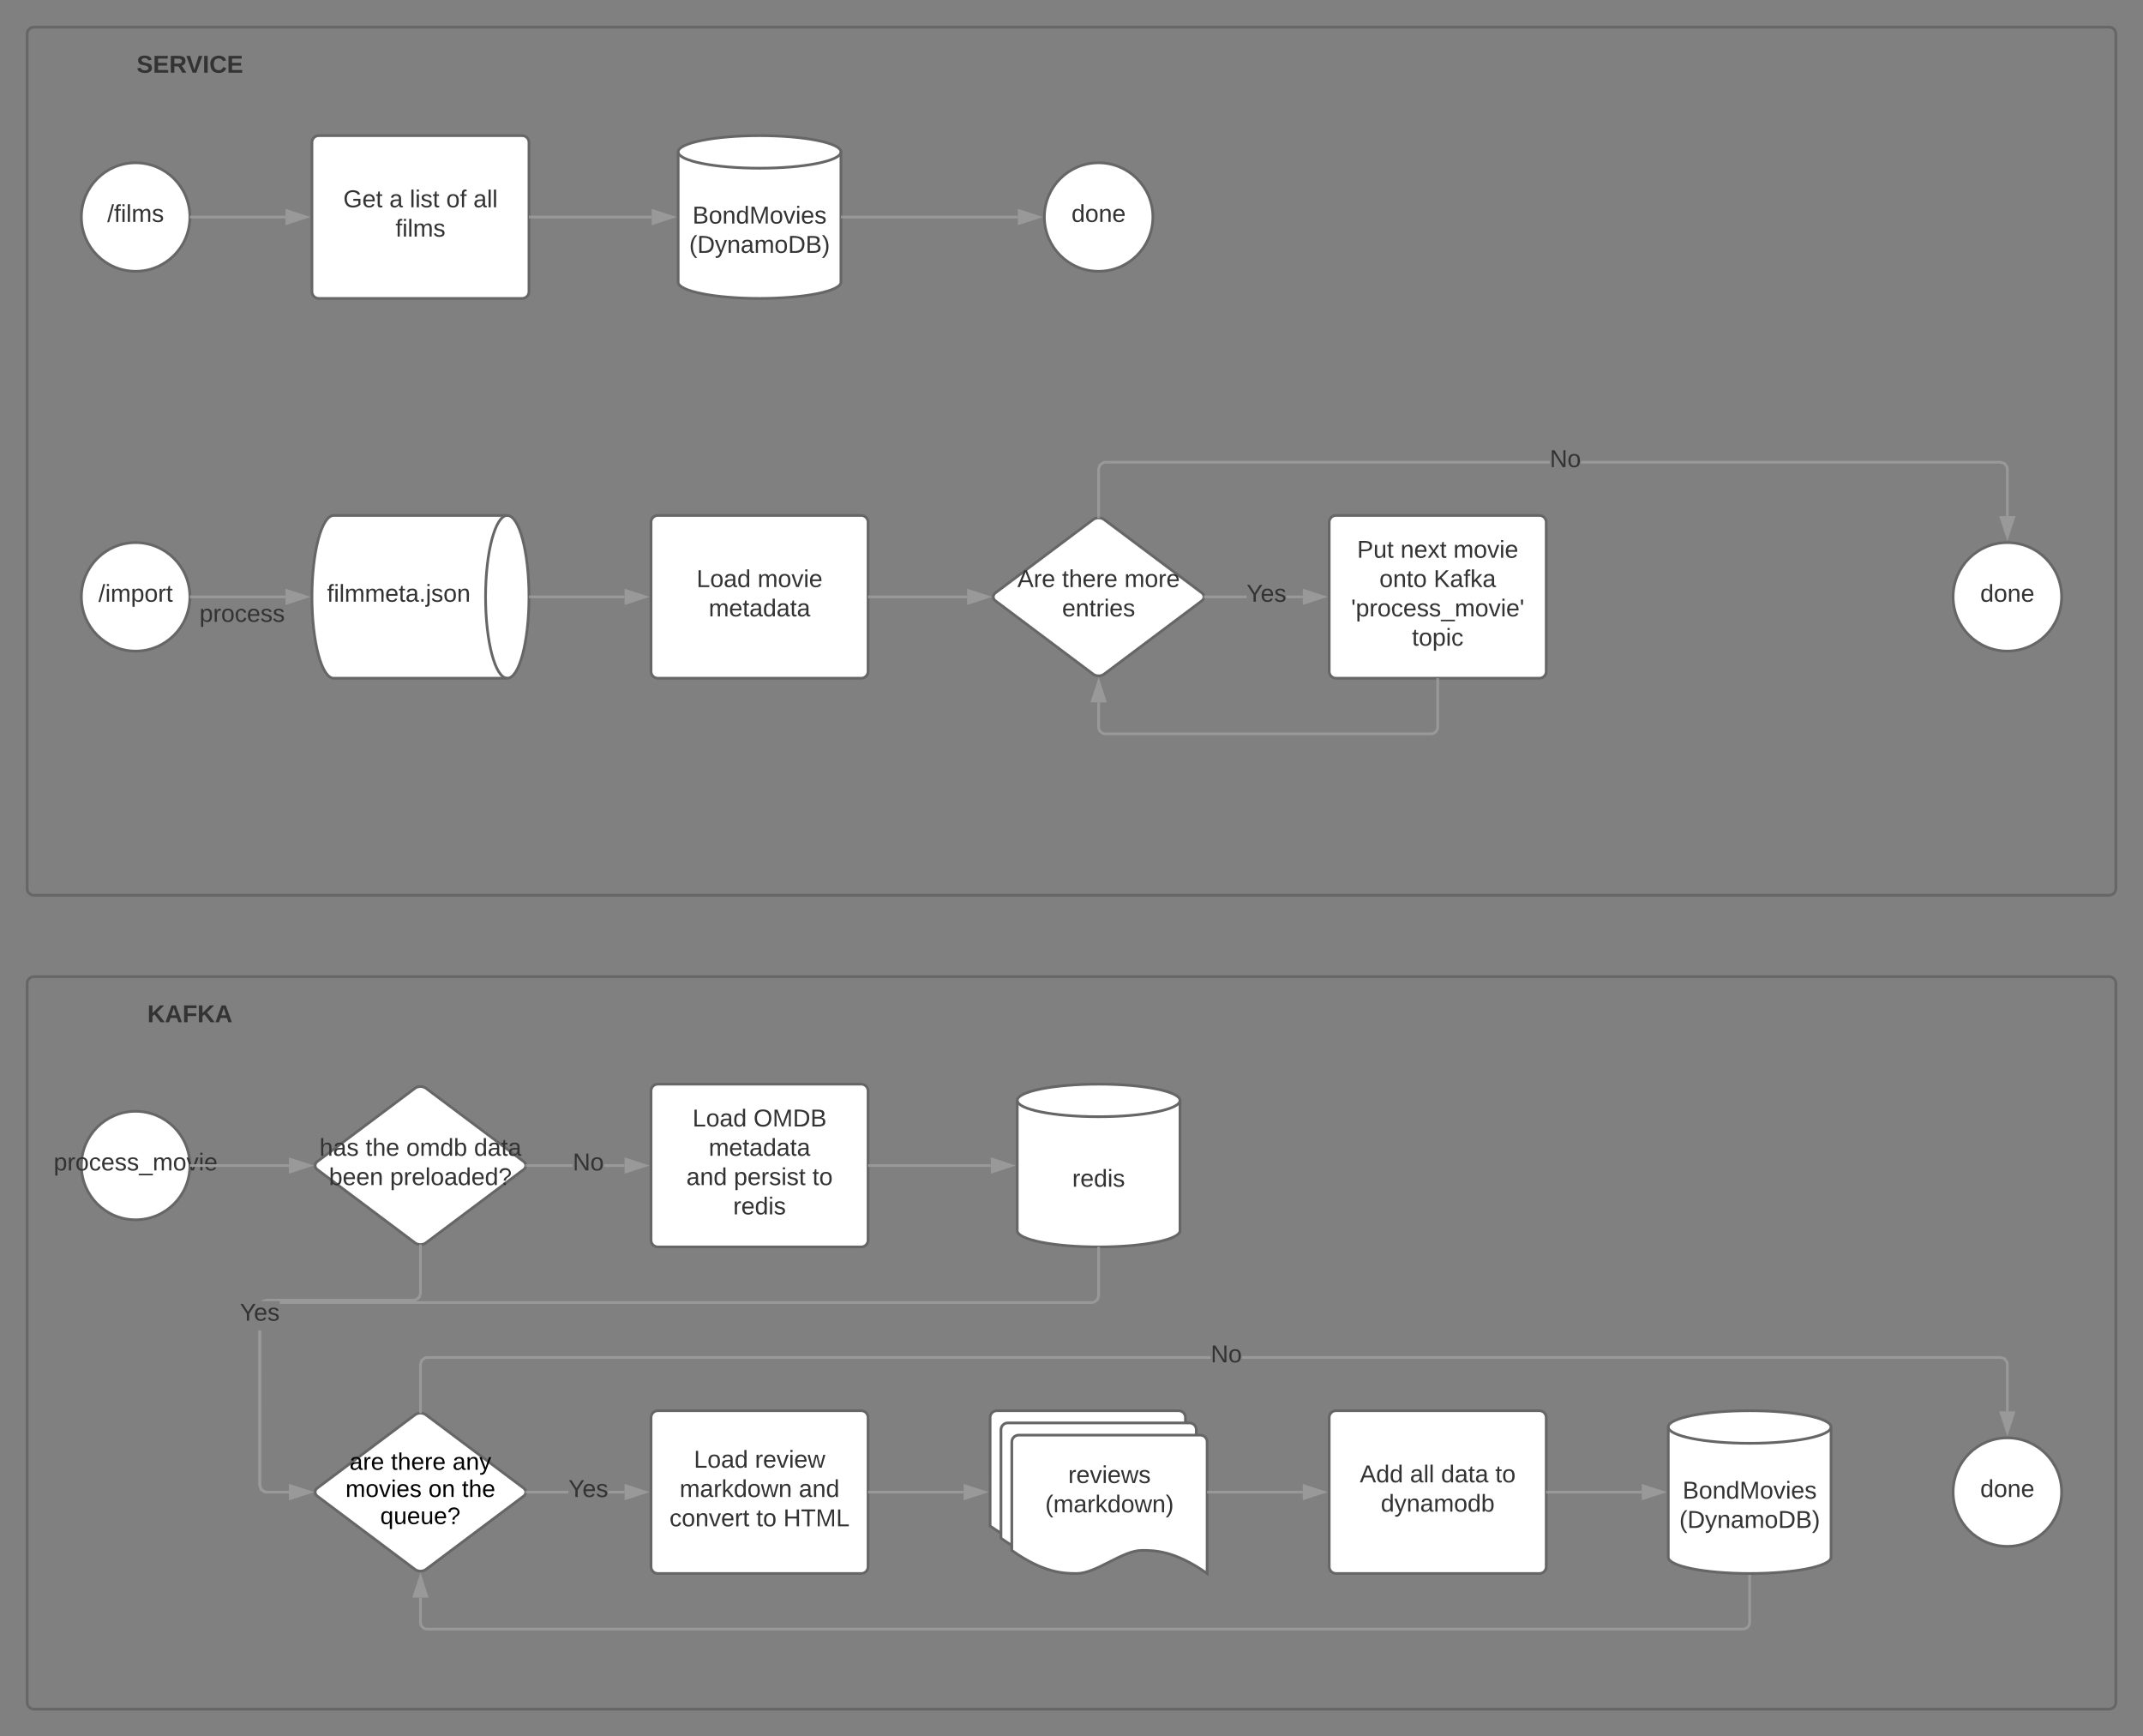 <svg xmlns="http://www.w3.org/2000/svg" xmlns:xlink="http://www.w3.org/1999/xlink" xmlns:lucid="lucid" width="1580" height="1280"><rect width="100%" height="100%" fill="#808080" stroke="none"/><g transform="translate(-40 -80)" lucid:page-tab-id="fFv0-g8SvVyu"><path d="M180 520c0 22.1-17.9 40-40 40s-40-17.9-40-40 17.9-40 40-40 40 17.9 40 40z" stroke="#666" stroke-width="2" fill="#fff"/><use xlink:href="#a" transform="matrix(1,0,0,1,105,485) translate(7.575 38.6)"/><path d="M414 460c8.84 0 16 26.86 16 60s-7.16 60-16 60H286c-8.84 0-16-26.86-16-60s7.16-60 16-60z" stroke="#666" stroke-width="2" fill="#fff"/><path d="M414 580c-8.84 0-16-26.86-16-60s7.16-60 16-60" stroke="#666" stroke-width="2" fill="none"/><use xlink:href="#b" transform="matrix(1,0,0,1,275,465) translate(6.125 58.6)"/><path d="M181 520h69.5" stroke="#999" stroke-width="2" fill="none"/><path d="M181 521h-1.06l.06-1-.04-1H181z" fill="#999"/><path d="M265.76 520l-14.26 4.64v-9.28z" stroke="#999" stroke-width="2" fill="#999"/><use xlink:href="#c" transform="matrix(1,0,0,1,187.062,524) translate(0.005 14.4)"/><path d="M846 463c2.2-1.66 5.8-1.66 8 0l72 54c2.2 1.66 2.2 4.34 0 6l-72 54c-2.2 1.66-5.8 1.66-8 0l-72-54c-2.2-1.66-2.2-4.34 0-6z" stroke="#666" stroke-width="2" fill="#fff"/><use xlink:href="#d" transform="matrix(1,0,0,1,775,465) translate(15.1 47.8)"/><use xlink:href="#e" transform="matrix(1,0,0,1,775,465) translate(48.05 47.8)"/><use xlink:href="#f" transform="matrix(1,0,0,1,775,465) translate(94 47.8)"/><use xlink:href="#g" transform="matrix(1,0,0,1,775,465) translate(48.05 69.4)"/><path d="M1020 465c0-2.76 2.24-5 5-5h150c2.76 0 5 2.24 5 5v110c0 2.76-2.24 5-5 5h-150c-2.76 0-5-2.24-5-5z" stroke="#666" stroke-width="2" fill="#fff"/><use xlink:href="#h" transform="matrix(1,0,0,1,1025,465) translate(15.55 26.2)"/><use xlink:href="#i" transform="matrix(1,0,0,1,1025,465) translate(47.55 26.2)"/><use xlink:href="#j" transform="matrix(1,0,0,1,1025,465) translate(86.55 26.2)"/><use xlink:href="#k" transform="matrix(1,0,0,1,1025,465) translate(32 47.8)"/><use xlink:href="#l" transform="matrix(1,0,0,1,1025,465) translate(72 47.8)"/><use xlink:href="#m" transform="matrix(1,0,0,1,1025,465) translate(11.175 69.4)"/><use xlink:href="#n" transform="matrix(1,0,0,1,1025,465) translate(56.025 91)"/><path d="M959.06 521h-30.6v-2h30.6zm41.44 0h-12.1v-2h12.1z" fill="#999"/><path d="M928.47 521h-1v-2h1zM1015.76 520l-14.26 4.64v-9.28z" fill="#999"/><path d="M1019 520l-18.5 6v-12zm-16.5 3.26l10.03-3.26-10.03-3.26z" fill="#999"/><use xlink:href="#o" transform="matrix(1,0,0,1,959.061,509.2) translate(0.005 14.4)"/><path d="M520 465c0-2.76 2.24-5 5-5h150c2.76 0 5 2.24 5 5v110c0 2.76-2.24 5-5 5H525c-2.76 0-5-2.24-5-5z" stroke="#666" stroke-width="2" fill="#fff"/><use xlink:href="#p" transform="matrix(1,0,0,1,525,465) translate(28.55 47.8)"/><use xlink:href="#j" transform="matrix(1,0,0,1,525,465) translate(73.55 47.8)"/><use xlink:href="#q" transform="matrix(1,0,0,1,525,465) translate(37.525 69.4)"/><path d="M431 520h69.5" stroke="#999" stroke-width="2" fill="none"/><path d="M431 521h-1.04l.04-1-.03-1H431z" fill="#999"/><path d="M515.76 520l-14.26 4.64v-9.28z" stroke="#999" stroke-width="2" fill="#999"/><path d="M180 939.25c0 22.1-17.9 40-40 40s-40-17.9-40-40 17.9-40 40-40 40 17.9 40 40z" stroke="#666" stroke-width="2" fill="#fff"/><use xlink:href="#r" transform="matrix(1,0,0,1,105,904.253) translate(-25.425 38.6)"/><path d="M346 1123c2.2-1.66 5.8-1.66 8 0l72 54c2.2 1.66 2.2 4.34 0 6l-72 54c-2.2 1.66-5.8 1.66-8 0l-72-54c-2.2-1.66-2.2-4.34 0-6z" stroke="#666" stroke-width="2" fill="#fff"/><use xlink:href="#s" transform="matrix(1,0,0,1,275,1125) translate(22.704 38.556)"/><use xlink:href="#t" transform="matrix(1,0,0,1,275,1125) translate(53.272 38.556)"/><use xlink:href="#u" transform="matrix(1,0,0,1,275,1125) translate(98.654 38.556)"/><use xlink:href="#v" transform="matrix(1,0,0,1,275,1125) translate(19.741 58.556)"/><use xlink:href="#w" transform="matrix(1,0,0,1,275,1125) translate(80.877 58.556)"/><use xlink:href="#x" transform="matrix(1,0,0,1,275,1125) translate(105.568 58.556)"/><use xlink:href="#y" transform="matrix(1,0,0,1,275,1125) translate(45.37 78.556)"/><path d="M520 1125c0-2.76 2.24-5 5-5h150c2.76 0 5 2.24 5 5v110c0 2.76-2.24 5-5 5H525c-2.76 0-5-2.24-5-5z" stroke="#666" stroke-width="2" fill="#fff"/><use xlink:href="#p" transform="matrix(1,0,0,1,525,1125) translate(26.575 37)"/><use xlink:href="#z" transform="matrix(1,0,0,1,525,1125) translate(71.575 37)"/><use xlink:href="#A" transform="matrix(1,0,0,1,525,1125) translate(16.075 58.6)"/><use xlink:href="#B" transform="matrix(1,0,0,1,525,1125) translate(103.925 58.6)"/><use xlink:href="#C" transform="matrix(1,0,0,1,525,1125) translate(8.6 80.2)"/><use xlink:href="#D" transform="matrix(1,0,0,1,525,1125) translate(72.55 80.2)"/><use xlink:href="#E" transform="matrix(1,0,0,1,525,1125) translate(92.55 80.2)"/><path d="M459.06 1181h-30.6v-2h30.6zm41.44 0h-12.1v-2h12.1z" fill="#999"/><path d="M428.47 1181h-1v-2h1zM515.76 1180l-14.26 4.64v-9.28z" fill="#999"/><path d="M519 1180l-18.5 6v-12zm-16.5 3.26l10.03-3.26-10.03-3.26z" fill="#999"/><use xlink:href="#o" transform="matrix(1,0,0,1,459.061,1169.2) translate(0.005 14.4)"/><path d="M1330 1241v35c0 2.76-2.24 5-5 5H355c-2.76 0-5-2.24-5-5v-18.24" stroke="#999" stroke-width="2" fill="none"/><path d="M1330 1240l1-.03v1.03h-2v-1.04z" fill="#999"/><path d="M350 1242.5l4.64 14.26h-9.28z" stroke="#999" stroke-width="2" fill="#999"/><path d="M1560 1180c0 22.1-17.9 40-40 40s-40-17.9-40-40 17.9-40 40-40 40 17.9 40 40z" stroke="#666" stroke-width="2" fill="#fff"/><use xlink:href="#F" transform="matrix(1,0,0,1,1485,1145) translate(15 38.6)"/><path d="M1100 581v35c0 2.76-2.24 5-5 5H855c-2.76 0-5-2.24-5-5v-18.24" stroke="#999" stroke-width="2" fill="none"/><path d="M1101 581h-2v-1h2z" fill="#999"/><path d="M850 582.5l4.64 14.26h-9.28z" stroke="#999" stroke-width="2" fill="#999"/><path d="M681 520h72.03" stroke="#999" stroke-width="2" fill="none"/><path d="M681 521h-1v-2h1z" fill="#999"/><path d="M768.3 520l-14.27 4.64v-9.28z" stroke="#999" stroke-width="2" fill="#999"/><path d="M1560 520c0 22.1-17.9 40-40 40s-40-17.9-40-40 17.9-40 40-40 40 17.9 40 40z" stroke="#666" stroke-width="2" fill="#fff"/><use xlink:href="#F" transform="matrix(1,0,0,1,1485,485) translate(15 38.6)"/><path d="M1182.65 421.75H855.08l-1.26.2-2 1.46-.82 2.5v34.85h-2V425.6l1.1-3.42 2.92-2.13 1.9-.3h327.73zm335.92-.9l2.12 2.92.3 1.9v34.83h-2v-34.67l-.2-1.27-1.46-2-2.5-.8H1205.6v-2h309.56z" fill="#999"/><path d="M851 461.9l-1-.14-1 .14v-1.15h2zM1520 475.76l-4.64-14.26h9.28z" fill="#999"/><path d="M1520 479l-6-18.5h12zm-3.26-16.5l3.26 10.03 3.26-10.03z" fill="#999"/><use xlink:href="#G" transform="matrix(1,0,0,1,1182.651,409.947) translate(0.005 14.4)"/><path d="M932.65 1081.75H355.08l-1.26.2-2 1.46-.82 2.5v34.85h-2v-35.16l1.1-3.42 2.92-2.13 1.9-.3h577.73zm585.92-.9l2.12 2.92.3 1.9v34.83h-2v-34.67l-.2-1.27-1.46-2-2.5-.8H955.6v-2h559.56z" fill="#999"/><path d="M351 1121.9l-1-.14-1 .14v-1.15h2zM1520 1135.76l-4.64-14.26h9.28z" fill="#999"/><path d="M1520 1139l-6-18.5h12zm-3.26-16.5l3.26 10.03 3.26-10.03z" fill="#999"/><use xlink:href="#G" transform="matrix(1,0,0,1,932.651,1069.947) translate(0.005 14.4)"/><path d="M1390 1228c0 6.63-26.86 12-60 12s-60-5.37-60-12v-96c0-6.63 26.86-12 60-12s60 5.37 60 12z" stroke="#666" stroke-width="2" fill="#fff"/><path d="M1390 1132c0 6.63-26.86 12-60 12s-60-5.37-60-12" stroke="#666" stroke-width="2" fill="none"/><use xlink:href="#H" transform="matrix(1,0,0,1,1275,1149) translate(5.55 35.8)"/><use xlink:href="#I" transform="matrix(1,0,0,1,1275,1149) translate(3.125 57.4)"/><path d="M770 1125c0-2.76 2.24-5 5-5h134c2.76 0 5 2.24 5 5v97c-24.05-17.03-39.02-17.03-48.1-17.03-14.4 0-33.55 17.03-47.95 17.03-8.93 0-24.05 0-47.95-17.03z" stroke="#666" stroke-width="2" fill="#fff"/><path d="M778 1134c0-2.76 2.24-5 5-5h134c2.76 0 5 2.24 5 5v97c-24.05-17.03-39.02-17.03-48.1-17.03-14.4 0-33.55 17.03-47.95 17.03-8.93 0-24.05 0-47.95-17.03z" stroke="#666" stroke-width="2" fill="#fff"/><path d="M786 1143c0-2.76 2.24-5 5-5h134c2.76 0 5 2.24 5 5v97c-24.05-17.03-39.02-17.03-48.1-17.03-14.4 0-33.55 17.03-47.95 17.03-8.93 0-24.05 0-47.95-17.03z" stroke="#666" stroke-width="2" fill="#fff"/><use xlink:href="#J" transform="matrix(1,0,0,1,791,1143) translate(36.575 30.3)"/><use xlink:href="#K" transform="matrix(1,0,0,1,791,1143) translate(19.625 51.9)"/><path d="M681 1180h69.5" stroke="#999" stroke-width="2" fill="none"/><path d="M681 1181h-1v-2h1z" fill="#999"/><path d="M765.76 1180l-14.26 4.64v-9.28z" stroke="#999" stroke-width="2" fill="#999"/><path d="M1020 1125c0-2.76 2.24-5 5-5h150c2.76 0 5 2.24 5 5v110c0 2.76-2.24 5-5 5h-150c-2.76 0-5-2.24-5-5z" stroke="#666" stroke-width="2" fill="#fff"/><use xlink:href="#L" transform="matrix(1,0,0,1,1025,1125) translate(17.55 47.8)"/><use xlink:href="#M" transform="matrix(1,0,0,1,1025,1125) translate(54.55 47.8)"/><use xlink:href="#N" transform="matrix(1,0,0,1,1025,1125) translate(77.45 47.8)"/><use xlink:href="#O" transform="matrix(1,0,0,1,1025,1125) translate(117.45 47.8)"/><use xlink:href="#P" transform="matrix(1,0,0,1,1025,1125) translate(33.025 69.4)"/><path d="M931 1180h69.5" stroke="#999" stroke-width="2" fill="none"/><path d="M931 1181h-1v-2h1z" fill="#999"/><path d="M1015.76 1180l-14.26 4.64v-9.28z" stroke="#999" stroke-width="2" fill="#999"/><path d="M1181 1180h69.5" stroke="#999" stroke-width="2" fill="none"/><path d="M1181 1181h-1v-2h1z" fill="#999"/><path d="M1265.76 1180l-14.26 4.64v-9.28z" stroke="#999" stroke-width="2" fill="#999"/><path d="M180 240c0 22.1-17.9 40-40 40s-40-17.9-40-40 17.9-40 40-40 40 17.9 40 40z" stroke="#666" stroke-width="2" fill="#fff"/><use xlink:href="#Q" transform="matrix(1,0,0,1,105,205) translate(14.075 38.6)"/><path d="M660 288c0 6.63-26.86 12-60 12s-60-5.37-60-12v-96c0-6.63 26.86-12 60-12s60 5.37 60 12z" stroke="#666" stroke-width="2" fill="#fff"/><path d="M660 192c0 6.63-26.86 12-60 12s-60-5.37-60-12" stroke="#666" stroke-width="2" fill="none"/><use xlink:href="#H" transform="matrix(1,0,0,1,545,209) translate(5.55 35.8)"/><use xlink:href="#I" transform="matrix(1,0,0,1,545,209) translate(3.125 57.4)"/><path d="M270 185c0-2.76 2.24-5 5-5h150c2.76 0 5 2.24 5 5v110c0 2.76-2.24 5-5 5H275c-2.76 0-5-2.24-5-5z" stroke="#666" stroke-width="2" fill="#fff"/><use xlink:href="#R" transform="matrix(1,0,0,1,275,185) translate(18.1 47.8)"/><use xlink:href="#S" transform="matrix(1,0,0,1,275,185) translate(52.1 47.8)"/><use xlink:href="#T" transform="matrix(1,0,0,1,275,185) translate(67.1 47.8)"/><use xlink:href="#U" transform="matrix(1,0,0,1,275,185) translate(94 47.8)"/><use xlink:href="#V" transform="matrix(1,0,0,1,275,185) translate(114 47.8)"/><use xlink:href="#W" transform="matrix(1,0,0,1,275,185) translate(56.575 69.4)"/><path d="M181 240h69.5" stroke="#999" stroke-width="2" fill="none"/><path d="M181 241h-1.06l.06-1-.04-1H181z" fill="#999"/><path d="M265.76 240l-14.26 4.64v-9.28z" stroke="#999" stroke-width="2" fill="#999"/><path d="M431 240h89.5" stroke="#999" stroke-width="2" fill="none"/><path d="M431 241h-1v-2h1z" fill="#999"/><path d="M535.76 240l-14.26 4.64v-9.28z" stroke="#999" stroke-width="2" fill="#999"/><path d="M890 240c0 22.1-17.9 40-40 40s-40-17.9-40-40 17.9-40 40-40 40 17.9 40 40z" stroke="#666" stroke-width="2" fill="#fff"/><use xlink:href="#F" transform="matrix(1,0,0,1,815,205) translate(15 38.6)"/><path d="M661 240h129.5" stroke="#999" stroke-width="2" fill="none"/><path d="M661 241h-1v-2h1z" fill="#999"/><path d="M805.76 240l-14.26 4.64v-9.28z" stroke="#999" stroke-width="2" fill="#999"/><path d="M60 805c0-2.76 2.24-5 5-5h1530c2.76 0 5 2.24 5 5v530c0 2.76-2.24 5-5 5H65c-2.76 0-5-2.24-5-5z" stroke="#666" stroke-width="2" fill="none"/><path d="M60 805c0-2.76 2.24-5 5-5h230c2.76 0 5 2.24 5 5v50c0 2.76-2.24 5-5 5H65c-2.76 0-5-2.24-5-5z" stroke="#000" stroke-opacity="0" stroke-width="2" fill="#fff" fill-opacity="0"/><g><use xlink:href="#X" transform="matrix(1,0,0,1,65,805) translate(83.625 28.6)"/></g><path d="M60 105c0-2.76 2.24-5 5-5h1530c2.76 0 5 2.24 5 5v630c0 2.76-2.24 5-5 5H65c-2.76 0-5-2.24-5-5z" stroke="#666" stroke-width="2" fill="none"/><path d="M60 105c0-2.76 2.24-5 5-5h230c2.76 0 5 2.24 5 5v50c0 2.76-2.24 5-5 5H65c-2.76 0-5-2.24-5-5z" stroke="#000" stroke-opacity="0" stroke-width="2" fill="#fff" fill-opacity="0"/><g><use xlink:href="#Y" transform="matrix(1,0,0,1,65,105) translate(75.725 28.6)"/></g><path d="M346 882.25c2.2-1.65 5.8-1.65 8 0l72 54c2.2 1.66 2.2 4.35 0 6l-72 54c-2.2 1.66-5.8 1.66-8 0l-72-54c-2.2-1.65-2.2-4.34 0-6z" stroke="#666" stroke-width="2" fill="#fff"/><g><use xlink:href="#Z" transform="matrix(1,0,0,1,275,884.253) translate(0.525 47.8)"/><use xlink:href="#aa" transform="matrix(1,0,0,1,275,884.253) translate(34.525 47.8)"/><use xlink:href="#ab" transform="matrix(1,0,0,1,275,884.253) translate(64.525 47.8)"/><use xlink:href="#ac" transform="matrix(1,0,0,1,275,884.253) translate(114.475 47.8)"/><use xlink:href="#ad" transform="matrix(1,0,0,1,275,884.253) translate(7.55 69.4)"/><use xlink:href="#ae" transform="matrix(1,0,0,1,275,884.253) translate(52.55 69.4)"/></g><path d="M232.53 1174.84l.8 2.5 2 1.46 1.28.2h16.43v2h-16.58l-1.9-.3-2.9-2.13-1.12-3.4V1060.8h2zM351 1033.67l-1.1 3.4-2.92 2.13-1.9.3H246.2v-.28h-13.68l.44-.6 3.4-1.1h108.56l1.26-.22 2-1.46.82-2.5v-34.83h2zM351 998.5h-2v-1.15l1 .15 1-.15zM268.3 1180l-14.27 4.64v-9.28z" fill="#999"/><path d="M271.53 1180l-18.5 6v-12zm-16.5 3.26l10.03-3.26-10.03-3.26z" fill="#999"/><g><use xlink:href="#o" transform="matrix(1,0,0,1,216.852,1039.217) translate(0.005 14.4)"/></g><path d="M520 884.25c0-2.76 2.24-5 5-5h150c2.76 0 5 2.24 5 5v110c0 2.76-2.24 5-5 5H525c-2.76 0-5-2.24-5-5z" stroke="#666" stroke-width="2" fill="#fff"/><g><use xlink:href="#p" transform="matrix(1,0,0,1,525,884.253) translate(25.55 26.2)"/><use xlink:href="#af" transform="matrix(1,0,0,1,525,884.253) translate(70.55 26.2)"/><use xlink:href="#ag" transform="matrix(1,0,0,1,525,884.253) translate(37.525 47.8)"/><use xlink:href="#ah" transform="matrix(1,0,0,1,525,884.253) translate(21.05 69.4)"/><use xlink:href="#ai" transform="matrix(1,0,0,1,525,884.253) translate(56.05 69.4)"/><use xlink:href="#O" transform="matrix(1,0,0,1,525,884.253) translate(113.95 69.4)"/><use xlink:href="#aj" transform="matrix(1,0,0,1,525,884.253) translate(55.55 91)"/></g><path d="M910 987.25c0 6.63-26.86 12-60 12s-60-5.37-60-12v-96c0-6.62 26.86-12 60-12s60 5.38 60 12z" stroke="#666" stroke-width="2" fill="#fff"/><path d="M910 891.25c0 6.63-26.86 12-60 12s-60-5.37-60-12" stroke="#666" stroke-width="2" fill="none"/><g><use xlink:href="#ak" transform="matrix(1,0,0,1,795,908.253) translate(35.55 46.6)"/></g><path d="M462.26 940.25h-33.8v-2h33.8zm38.24 0h-15.3v-2h15.3z" fill="#999"/><path d="M428.47 940.25h-1v-2h1zM515.76 939.25l-14.26 4.64v-9.28z" fill="#999"/><path d="M519 939.25l-18.5 6v-12zm-16.5 3.26l10.03-3.25L502.5 936z" fill="#999"/><g><use xlink:href="#G" transform="matrix(1,0,0,1,462.261,928.453) translate(0.005 14.4)"/></g><path d="M681 939.25h89.5" stroke="#999" stroke-width="2" fill="none"/><path d="M681 940.25h-1v-2h1z" fill="#999"/><path d="M785.76 939.25l-14.26 4.64v-9.28z" stroke="#999" stroke-width="2" fill="#999"/><path d="M232.53 1174.84l.8 2.5 2 1.46 1.28.2h16.43v2h-16.58l-1.9-.3-2.9-2.13-1.12-3.4V1060.8h2zM851 1035.4l-1.1 3.42-2.92 2.13-1.9.3H246.2v-2h598.72l1.26-.2 2-1.46.82-2.5v-34.85h2z" fill="#999"/><path d="M850 999.25l1-.03v1.03h-2v-1.04zM268.3 1180l-14.27 4.64v-9.28z" fill="#999"/><path d="M271.53 1180l-18.5 6v-12zm-16.5 3.26l10.03-3.26-10.03-3.26z" fill="#999"/><path d="M181 939.25h72.03" stroke="#999" stroke-width="2" fill="none"/><path d="M181 940.25h-1.06l.06-1-.04-1H181z" fill="#999"/><path d="M268.3 939.25l-14.27 4.64v-9.28z" stroke="#999" stroke-width="2" fill="#999"/><defs><path fill="#333" d="M0 4l72-265h28L28 4H0" id="al"/><path fill="#333" d="M24-231v-30h32v30H24zM24 0v-190h32V0H24" id="am"/><path fill="#333" d="M210-169c-67 3-38 105-44 169h-31v-121c0-29-5-50-35-48C34-165 62-65 56 0H25l-1-190h30c1 10-1 24 2 32 10-44 99-50 107 0 11-21 27-35 58-36 85-2 47 119 55 194h-31v-121c0-29-5-49-35-48" id="an"/><path fill="#333" d="M115-194c55 1 70 41 70 98S169 2 115 4C84 4 66-9 55-30l1 105H24l-1-265h31l2 30c10-21 28-34 59-34zm-8 174c40 0 45-34 45-75s-6-73-45-74c-42 0-51 32-51 76 0 43 10 73 51 73" id="ao"/><path fill="#333" d="M100-194c62-1 85 37 85 99 1 63-27 99-86 99S16-35 15-95c0-66 28-99 85-99zM99-20c44 1 53-31 53-75 0-43-8-75-51-75s-53 32-53 75 10 74 51 75" id="ap"/><path fill="#333" d="M114-163C36-179 61-72 57 0H25l-1-190h30c1 12-1 29 2 39 6-27 23-49 58-41v29" id="aq"/><path fill="#333" d="M59-47c-2 24 18 29 38 22v24C64 9 27 4 27-40v-127H5v-23h24l9-43h21v43h35v23H59v120" id="ar"/><g id="a"><use transform="matrix(0.05,0,0,0.05,0,0)" xlink:href="#al"/><use transform="matrix(0.05,0,0,0.05,5,0)" xlink:href="#am"/><use transform="matrix(0.05,0,0,0.05,8.95,0)" xlink:href="#an"/><use transform="matrix(0.05,0,0,0.05,23.9,0)" xlink:href="#ao"/><use transform="matrix(0.05,0,0,0.05,33.9,0)" xlink:href="#ap"/><use transform="matrix(0.05,0,0,0.05,43.9,0)" xlink:href="#aq"/><use transform="matrix(0.05,0,0,0.05,49.85,0)" xlink:href="#ar"/></g><path fill="#333" d="M101-234c-31-9-42 10-38 44h38v23H63V0H32v-167H5v-23h27c-7-52 17-82 69-68v24" id="as"/><path fill="#333" d="M24 0v-261h32V0H24" id="at"/><path fill="#333" d="M100-194c63 0 86 42 84 106H49c0 40 14 67 53 68 26 1 43-12 49-29l28 8c-11 28-37 45-77 45C44 4 14-33 15-96c1-61 26-98 85-98zm52 81c6-60-76-77-97-28-3 7-6 17-6 28h103" id="au"/><path fill="#333" d="M141-36C126-15 110 5 73 4 37 3 15-17 15-53c-1-64 63-63 125-63 3-35-9-54-41-54-24 1-41 7-42 31l-33-3c5-37 33-52 76-52 45 0 72 20 72 64v82c-1 20 7 32 28 27v20c-31 9-61-2-59-35zM48-53c0 20 12 33 32 33 41-3 63-29 60-74-43 2-92-5-92 41" id="av"/><path fill="#333" d="M33 0v-38h34V0H33" id="aw"/><path fill="#333" d="M24-231v-30h32v30H24zM-9 49c24 4 33-6 33-30v-209h32V24c2 40-23 58-65 49V49" id="ax"/><path fill="#333" d="M135-143c-3-34-86-38-87 0 15 53 115 12 119 90S17 21 10-45l28-5c4 36 97 45 98 0-10-56-113-15-118-90-4-57 82-63 122-42 12 7 21 19 24 35" id="ay"/><path fill="#333" d="M117-194c89-4 53 116 60 194h-32v-121c0-31-8-49-39-48C34-167 62-67 57 0H25l-1-190h30c1 10-1 24 2 32 11-22 29-35 61-36" id="az"/><g id="b"><use transform="matrix(0.05,0,0,0.05,0,0)" xlink:href="#as"/><use transform="matrix(0.05,0,0,0.05,5,0)" xlink:href="#am"/><use transform="matrix(0.05,0,0,0.05,8.95,0)" xlink:href="#at"/><use transform="matrix(0.05,0,0,0.05,12.9,0)" xlink:href="#an"/><use transform="matrix(0.05,0,0,0.05,27.85,0)" xlink:href="#an"/><use transform="matrix(0.05,0,0,0.05,42.8,0)" xlink:href="#au"/><use transform="matrix(0.05,0,0,0.05,52.8,0)" xlink:href="#ar"/><use transform="matrix(0.05,0,0,0.05,57.8,0)" xlink:href="#av"/><use transform="matrix(0.05,0,0,0.05,67.8,0)" xlink:href="#aw"/><use transform="matrix(0.05,0,0,0.05,72.8,0)" xlink:href="#ax"/><use transform="matrix(0.05,0,0,0.05,76.75,0)" xlink:href="#ay"/><use transform="matrix(0.05,0,0,0.05,85.75,0)" xlink:href="#ap"/><use transform="matrix(0.05,0,0,0.05,95.75,0)" xlink:href="#az"/></g><path fill="#333" d="M96-169c-40 0-48 33-48 73s9 75 48 75c24 0 41-14 43-38l32 2c-6 37-31 61-74 61-59 0-76-41-82-99-10-93 101-131 147-64 4 7 5 14 7 22l-32 3c-4-21-16-35-41-35" id="aA"/><g id="c"><use transform="matrix(0.05,0,0,0.05,0,0)" xlink:href="#ao"/><use transform="matrix(0.05,0,0,0.05,10,0)" xlink:href="#aq"/><use transform="matrix(0.05,0,0,0.05,15.95,0)" xlink:href="#ap"/><use transform="matrix(0.05,0,0,0.05,25.95,0)" xlink:href="#aA"/><use transform="matrix(0.05,0,0,0.05,34.95,0)" xlink:href="#au"/><use transform="matrix(0.05,0,0,0.05,44.95,0)" xlink:href="#ay"/><use transform="matrix(0.05,0,0,0.05,53.95,0)" xlink:href="#ay"/></g><path fill="#333" d="M205 0l-28-72H64L36 0H1l101-248h38L239 0h-34zm-38-99l-47-123c-12 45-31 82-46 123h93" id="aB"/><g id="d"><use transform="matrix(0.05,0,0,0.05,0,0)" xlink:href="#aB"/><use transform="matrix(0.05,0,0,0.05,12,0)" xlink:href="#aq"/><use transform="matrix(0.05,0,0,0.05,17.95,0)" xlink:href="#au"/></g><path fill="#333" d="M106-169C34-169 62-67 57 0H25v-261h32l-1 103c12-21 28-36 61-36 89 0 53 116 60 194h-32v-121c2-32-8-49-39-48" id="aC"/><g id="e"><use transform="matrix(0.05,0,0,0.05,0,0)" xlink:href="#ar"/><use transform="matrix(0.05,0,0,0.05,5,0)" xlink:href="#aC"/><use transform="matrix(0.05,0,0,0.05,15,0)" xlink:href="#au"/><use transform="matrix(0.05,0,0,0.05,25,0)" xlink:href="#aq"/><use transform="matrix(0.05,0,0,0.05,30.95,0)" xlink:href="#au"/></g><g id="f"><use transform="matrix(0.05,0,0,0.05,0,0)" xlink:href="#an"/><use transform="matrix(0.05,0,0,0.05,14.95,0)" xlink:href="#ap"/><use transform="matrix(0.05,0,0,0.05,24.95,0)" xlink:href="#aq"/><use transform="matrix(0.05,0,0,0.05,30.9,0)" xlink:href="#au"/></g><g id="g"><use transform="matrix(0.05,0,0,0.05,0,0)" xlink:href="#au"/><use transform="matrix(0.05,0,0,0.05,10,0)" xlink:href="#az"/><use transform="matrix(0.05,0,0,0.05,20,0)" xlink:href="#ar"/><use transform="matrix(0.05,0,0,0.05,25,0)" xlink:href="#aq"/><use transform="matrix(0.05,0,0,0.05,30.95,0)" xlink:href="#am"/><use transform="matrix(0.05,0,0,0.05,34.9,0)" xlink:href="#au"/><use transform="matrix(0.05,0,0,0.05,44.9,0)" xlink:href="#ay"/></g><path fill="#333" d="M30-248c87 1 191-15 191 75 0 78-77 80-158 76V0H30v-248zm33 125c57 0 124 11 124-50 0-59-68-47-124-48v98" id="aD"/><path fill="#333" d="M84 4C-5 8 30-112 23-190h32v120c0 31 7 50 39 49 72-2 45-101 50-169h31l1 190h-30c-1-10 1-25-2-33-11 22-28 36-60 37" id="aE"/><g id="h"><use transform="matrix(0.05,0,0,0.05,0,0)" xlink:href="#aD"/><use transform="matrix(0.05,0,0,0.05,12,0)" xlink:href="#aE"/><use transform="matrix(0.05,0,0,0.05,22,0)" xlink:href="#ar"/></g><path fill="#333" d="M141 0L90-78 38 0H4l68-98-65-92h35l48 74 47-74h35l-64 92 68 98h-35" id="aF"/><g id="i"><use transform="matrix(0.05,0,0,0.05,0,0)" xlink:href="#az"/><use transform="matrix(0.05,0,0,0.05,10,0)" xlink:href="#au"/><use transform="matrix(0.05,0,0,0.05,20,0)" xlink:href="#aF"/><use transform="matrix(0.05,0,0,0.05,29,0)" xlink:href="#ar"/></g><path fill="#333" d="M108 0H70L1-190h34L89-25l56-165h34" id="aG"/><g id="j"><use transform="matrix(0.05,0,0,0.05,0,0)" xlink:href="#an"/><use transform="matrix(0.05,0,0,0.05,14.95,0)" xlink:href="#ap"/><use transform="matrix(0.05,0,0,0.05,24.95,0)" xlink:href="#aG"/><use transform="matrix(0.05,0,0,0.05,33.95,0)" xlink:href="#am"/><use transform="matrix(0.05,0,0,0.05,37.9,0)" xlink:href="#au"/></g><g id="k"><use transform="matrix(0.05,0,0,0.05,0,0)" xlink:href="#ap"/><use transform="matrix(0.05,0,0,0.05,10,0)" xlink:href="#az"/><use transform="matrix(0.05,0,0,0.05,20,0)" xlink:href="#ar"/><use transform="matrix(0.05,0,0,0.05,25,0)" xlink:href="#ap"/></g><path fill="#333" d="M194 0L95-120 63-95V0H30v-248h33v124l119-124h40L117-140 236 0h-42" id="aH"/><path fill="#333" d="M143 0L79-87 56-68V0H24v-261h32v163l83-92h37l-77 82L181 0h-38" id="aI"/><g id="l"><use transform="matrix(0.05,0,0,0.05,0,0)" xlink:href="#aH"/><use transform="matrix(0.05,0,0,0.05,12,0)" xlink:href="#av"/><use transform="matrix(0.05,0,0,0.05,22,0)" xlink:href="#as"/><use transform="matrix(0.05,0,0,0.05,27,0)" xlink:href="#aI"/><use transform="matrix(0.05,0,0,0.05,36,0)" xlink:href="#av"/></g><path fill="#333" d="M47-170H22l-4-78h33" id="aJ"/><path fill="#333" d="M-5 72V49h209v23H-5" id="aK"/><g id="m"><use transform="matrix(0.05,0,0,0.05,0,0)" xlink:href="#aJ"/><use transform="matrix(0.05,0,0,0.05,3.4,0)" xlink:href="#ao"/><use transform="matrix(0.05,0,0,0.05,13.4,0)" xlink:href="#aq"/><use transform="matrix(0.05,0,0,0.05,19.35,0)" xlink:href="#ap"/><use transform="matrix(0.05,0,0,0.05,29.35,0)" xlink:href="#aA"/><use transform="matrix(0.05,0,0,0.05,38.35,0)" xlink:href="#au"/><use transform="matrix(0.05,0,0,0.05,48.35,0)" xlink:href="#ay"/><use transform="matrix(0.05,0,0,0.05,57.35,0)" xlink:href="#ay"/><use transform="matrix(0.05,0,0,0.05,66.35,0)" xlink:href="#aK"/><use transform="matrix(0.05,0,0,0.05,76.35,0)" xlink:href="#an"/><use transform="matrix(0.05,0,0,0.05,91.3,0)" xlink:href="#ap"/><use transform="matrix(0.05,0,0,0.05,101.3,0)" xlink:href="#aG"/><use transform="matrix(0.05,0,0,0.05,110.3,0)" xlink:href="#am"/><use transform="matrix(0.05,0,0,0.05,114.25,0)" xlink:href="#au"/><use transform="matrix(0.05,0,0,0.05,124.25,0)" xlink:href="#aJ"/></g><g id="n"><use transform="matrix(0.05,0,0,0.05,0,0)" xlink:href="#ar"/><use transform="matrix(0.05,0,0,0.05,5,0)" xlink:href="#ap"/><use transform="matrix(0.05,0,0,0.05,15,0)" xlink:href="#ao"/><use transform="matrix(0.05,0,0,0.05,25,0)" xlink:href="#am"/><use transform="matrix(0.05,0,0,0.05,28.95,0)" xlink:href="#aA"/></g><path fill="#333" d="M137-103V0h-34v-103L8-248h37l75 118 75-118h37" id="aL"/><g id="o"><use transform="matrix(0.05,0,0,0.05,0,0)" xlink:href="#aL"/><use transform="matrix(0.05,0,0,0.05,10.35,0)" xlink:href="#au"/><use transform="matrix(0.05,0,0,0.05,20.35,0)" xlink:href="#ay"/></g><path fill="#333" d="M30 0v-248h33v221h125V0H30" id="aM"/><path fill="#333" d="M85-194c31 0 48 13 60 33l-1-100h32l1 261h-30c-2-10 0-23-3-31C134-8 116 4 85 4 32 4 16-35 15-94c0-66 23-100 70-100zm9 24c-40 0-46 34-46 75 0 40 6 74 45 74 42 0 51-32 51-76 0-42-9-74-50-73" id="aN"/><g id="p"><use transform="matrix(0.05,0,0,0.05,0,0)" xlink:href="#aM"/><use transform="matrix(0.05,0,0,0.05,10,0)" xlink:href="#ap"/><use transform="matrix(0.05,0,0,0.05,20,0)" xlink:href="#av"/><use transform="matrix(0.05,0,0,0.05,30,0)" xlink:href="#aN"/></g><g id="q"><use transform="matrix(0.05,0,0,0.05,0,0)" xlink:href="#an"/><use transform="matrix(0.05,0,0,0.05,14.95,0)" xlink:href="#au"/><use transform="matrix(0.05,0,0,0.05,24.95,0)" xlink:href="#ar"/><use transform="matrix(0.05,0,0,0.05,29.95,0)" xlink:href="#av"/><use transform="matrix(0.05,0,0,0.05,39.95,0)" xlink:href="#aN"/><use transform="matrix(0.05,0,0,0.05,49.95,0)" xlink:href="#av"/><use transform="matrix(0.05,0,0,0.05,59.95,0)" xlink:href="#ar"/><use transform="matrix(0.05,0,0,0.05,64.95,0)" xlink:href="#av"/></g><g id="r"><use transform="matrix(0.05,0,0,0.05,0,0)" xlink:href="#ao"/><use transform="matrix(0.05,0,0,0.05,10,0)" xlink:href="#aq"/><use transform="matrix(0.05,0,0,0.05,15.95,0)" xlink:href="#ap"/><use transform="matrix(0.05,0,0,0.05,25.95,0)" xlink:href="#aA"/><use transform="matrix(0.05,0,0,0.05,34.95,0)" xlink:href="#au"/><use transform="matrix(0.05,0,0,0.05,44.95,0)" xlink:href="#ay"/><use transform="matrix(0.05,0,0,0.05,53.95,0)" xlink:href="#ay"/><use transform="matrix(0.05,0,0,0.05,62.95,0)" xlink:href="#aK"/><use transform="matrix(0.05,0,0,0.05,72.95,0)" xlink:href="#an"/><use transform="matrix(0.05,0,0,0.05,87.9,0)" xlink:href="#ap"/><use transform="matrix(0.05,0,0,0.05,97.9,0)" xlink:href="#aG"/><use transform="matrix(0.05,0,0,0.05,106.9,0)" xlink:href="#am"/><use transform="matrix(0.05,0,0,0.05,110.85,0)" xlink:href="#au"/></g><path d="M141-36C126-15 110 5 73 4 37 3 15-17 15-53c-1-64 63-63 125-63 3-35-9-54-41-54-24 1-41 7-42 31l-33-3c5-37 33-52 76-52 45 0 72 20 72 64v82c-1 20 7 32 28 27v20c-31 9-61-2-59-35zM48-53c0 20 12 33 32 33 41-3 63-29 60-74-43 2-92-5-92 41" id="aO"/><path d="M114-163C36-179 61-72 57 0H25l-1-190h30c1 12-1 29 2 39 6-27 23-49 58-41v29" id="aP"/><path d="M100-194c63 0 86 42 84 106H49c0 40 14 67 53 68 26 1 43-12 49-29l28 8c-11 28-37 45-77 45C44 4 14-33 15-96c1-61 26-98 85-98zm52 81c6-60-76-77-97-28-3 7-6 17-6 28h103" id="aQ"/><g id="s"><use transform="matrix(0.049,0,0,0.049,0,0)" xlink:href="#aO"/><use transform="matrix(0.049,0,0,0.049,9.877,0)" xlink:href="#aP"/><use transform="matrix(0.049,0,0,0.049,15.753,0)" xlink:href="#aQ"/></g><path d="M59-47c-2 24 18 29 38 22v24C64 9 27 4 27-40v-127H5v-23h24l9-43h21v43h35v23H59v120" id="aR"/><path d="M106-169C34-169 62-67 57 0H25v-261h32l-1 103c12-21 28-36 61-36 89 0 53 116 60 194h-32v-121c2-32-8-49-39-48" id="aS"/><g id="t"><use transform="matrix(0.049,0,0,0.049,0,0)" xlink:href="#aR"/><use transform="matrix(0.049,0,0,0.049,4.938,0)" xlink:href="#aS"/><use transform="matrix(0.049,0,0,0.049,14.815,0)" xlink:href="#aQ"/><use transform="matrix(0.049,0,0,0.049,24.691,0)" xlink:href="#aP"/><use transform="matrix(0.049,0,0,0.049,30.568,0)" xlink:href="#aQ"/></g><path d="M117-194c89-4 53 116 60 194h-32v-121c0-31-8-49-39-48C34-167 62-67 57 0H25l-1-190h30c1 10-1 24 2 32 11-22 29-35 61-36" id="aT"/><path d="M179-190L93 31C79 59 56 82 12 73V49c39 6 53-20 64-50L1-190h34L92-34l54-156h33" id="aU"/><g id="u"><use transform="matrix(0.049,0,0,0.049,0,0)" xlink:href="#aO"/><use transform="matrix(0.049,0,0,0.049,9.877,0)" xlink:href="#aT"/><use transform="matrix(0.049,0,0,0.049,19.753,0)" xlink:href="#aU"/></g><path d="M210-169c-67 3-38 105-44 169h-31v-121c0-29-5-50-35-48C34-165 62-65 56 0H25l-1-190h30c1 10-1 24 2 32 10-44 99-50 107 0 11-21 27-35 58-36 85-2 47 119 55 194h-31v-121c0-29-5-49-35-48" id="aV"/><path d="M100-194c62-1 85 37 85 99 1 63-27 99-86 99S16-35 15-95c0-66 28-99 85-99zM99-20c44 1 53-31 53-75 0-43-8-75-51-75s-53 32-53 75 10 74 51 75" id="aW"/><path d="M108 0H70L1-190h34L89-25l56-165h34" id="aX"/><path d="M24-231v-30h32v30H24zM24 0v-190h32V0H24" id="aY"/><path d="M135-143c-3-34-86-38-87 0 15 53 115 12 119 90S17 21 10-45l28-5c4 36 97 45 98 0-10-56-113-15-118-90-4-57 82-63 122-42 12 7 21 19 24 35" id="aZ"/><g id="v"><use transform="matrix(0.049,0,0,0.049,0,0)" xlink:href="#aV"/><use transform="matrix(0.049,0,0,0.049,14.765,0)" xlink:href="#aW"/><use transform="matrix(0.049,0,0,0.049,24.642,0)" xlink:href="#aX"/><use transform="matrix(0.049,0,0,0.049,33.531,0)" xlink:href="#aY"/><use transform="matrix(0.049,0,0,0.049,37.432,0)" xlink:href="#aQ"/><use transform="matrix(0.049,0,0,0.049,47.309,0)" xlink:href="#aZ"/></g><g id="w"><use transform="matrix(0.049,0,0,0.049,0,0)" xlink:href="#aW"/><use transform="matrix(0.049,0,0,0.049,9.877,0)" xlink:href="#aT"/></g><g id="x"><use transform="matrix(0.049,0,0,0.049,0,0)" xlink:href="#aR"/><use transform="matrix(0.049,0,0,0.049,4.938,0)" xlink:href="#aS"/><use transform="matrix(0.049,0,0,0.049,14.815,0)" xlink:href="#aQ"/></g><path d="M145-31C134-9 116 4 85 4 32 4 16-35 15-94c0-59 17-99 70-100 32-1 48 14 60 33 0-11-1-24 2-32h30l-1 268h-32zM93-21c41 0 51-33 51-76s-8-73-50-73c-40 0-46 35-46 75s5 74 45 74" id="ba"/><path d="M84 4C-5 8 30-112 23-190h32v120c0 31 7 50 39 49 72-2 45-101 50-169h31l1 190h-30c-1-10 1-25-2-33-11 22-28 36-60 37" id="bb"/><path d="M103-251c84 0 111 97 45 133-19 10-37 24-39 52H78c0-63 77-55 77-114 0-30-21-42-52-43-32 0-53 17-56 46l-32-2c7-45 34-72 88-72zM77 0v-35h34V0H77" id="bc"/><g id="y"><use transform="matrix(0.049,0,0,0.049,0,0)" xlink:href="#ba"/><use transform="matrix(0.049,0,0,0.049,9.877,0)" xlink:href="#bb"/><use transform="matrix(0.049,0,0,0.049,19.753,0)" xlink:href="#aQ"/><use transform="matrix(0.049,0,0,0.049,29.63,0)" xlink:href="#bb"/><use transform="matrix(0.049,0,0,0.049,39.506,0)" xlink:href="#aQ"/><use transform="matrix(0.049,0,0,0.049,49.383,0)" xlink:href="#bc"/></g><path fill="#333" d="M206 0h-36l-40-164L89 0H53L-1-190h32L70-26l43-164h34l41 164 42-164h31" id="bd"/><g id="z"><use transform="matrix(0.05,0,0,0.05,0,0)" xlink:href="#aq"/><use transform="matrix(0.05,0,0,0.05,5.95,0)" xlink:href="#au"/><use transform="matrix(0.05,0,0,0.05,15.95,0)" xlink:href="#aG"/><use transform="matrix(0.05,0,0,0.05,24.95,0)" xlink:href="#am"/><use transform="matrix(0.05,0,0,0.05,28.9,0)" xlink:href="#au"/><use transform="matrix(0.05,0,0,0.05,38.9,0)" xlink:href="#bd"/></g><g id="A"><use transform="matrix(0.05,0,0,0.05,0,0)" xlink:href="#an"/><use transform="matrix(0.05,0,0,0.05,14.95,0)" xlink:href="#av"/><use transform="matrix(0.05,0,0,0.05,24.95,0)" xlink:href="#aq"/><use transform="matrix(0.05,0,0,0.05,30.9,0)" xlink:href="#aI"/><use transform="matrix(0.05,0,0,0.05,39.9,0)" xlink:href="#aN"/><use transform="matrix(0.05,0,0,0.05,49.9,0)" xlink:href="#ap"/><use transform="matrix(0.05,0,0,0.05,59.9,0)" xlink:href="#bd"/><use transform="matrix(0.05,0,0,0.05,72.85,0)" xlink:href="#az"/></g><g id="B"><use transform="matrix(0.05,0,0,0.05,0,0)" xlink:href="#av"/><use transform="matrix(0.05,0,0,0.05,10,0)" xlink:href="#az"/><use transform="matrix(0.05,0,0,0.05,20,0)" xlink:href="#aN"/></g><g id="C"><use transform="matrix(0.05,0,0,0.05,0,0)" xlink:href="#aA"/><use transform="matrix(0.05,0,0,0.05,9,0)" xlink:href="#ap"/><use transform="matrix(0.05,0,0,0.05,19,0)" xlink:href="#az"/><use transform="matrix(0.05,0,0,0.05,29,0)" xlink:href="#aG"/><use transform="matrix(0.05,0,0,0.05,38,0)" xlink:href="#au"/><use transform="matrix(0.05,0,0,0.05,48,0)" xlink:href="#aq"/><use transform="matrix(0.05,0,0,0.05,53.95,0)" xlink:href="#ar"/></g><g id="D"><use transform="matrix(0.05,0,0,0.05,0,0)" xlink:href="#ar"/><use transform="matrix(0.05,0,0,0.05,5,0)" xlink:href="#ap"/></g><path fill="#333" d="M197 0v-115H63V0H30v-248h33v105h134v-105h34V0h-34" id="be"/><path fill="#333" d="M127-220V0H93v-220H8v-28h204v28h-85" id="bf"/><path fill="#333" d="M240 0l2-218c-23 76-54 145-80 218h-23L58-218 59 0H30v-248h44l77 211c21-75 51-140 76-211h43V0h-30" id="bg"/><g id="E"><use transform="matrix(0.05,0,0,0.05,0,0)" xlink:href="#be"/><use transform="matrix(0.05,0,0,0.05,12.95,0)" xlink:href="#bf"/><use transform="matrix(0.05,0,0,0.05,23.9,0)" xlink:href="#bg"/><use transform="matrix(0.05,0,0,0.05,38.85,0)" xlink:href="#aM"/></g><g id="F"><use transform="matrix(0.05,0,0,0.05,0,0)" xlink:href="#aN"/><use transform="matrix(0.05,0,0,0.05,10,0)" xlink:href="#ap"/><use transform="matrix(0.05,0,0,0.05,20,0)" xlink:href="#az"/><use transform="matrix(0.05,0,0,0.05,30,0)" xlink:href="#au"/></g><path fill="#333" d="M190 0L58-211 59 0H30v-248h39L202-35l-2-213h31V0h-41" id="bh"/><g id="G"><use transform="matrix(0.05,0,0,0.05,0,0)" xlink:href="#bh"/><use transform="matrix(0.05,0,0,0.05,12.95,0)" xlink:href="#ap"/></g><path fill="#333" d="M160-131c35 5 61 23 61 61C221 17 115-2 30 0v-248c76 3 177-17 177 60 0 33-19 50-47 57zm-97-11c50-1 110 9 110-42 0-47-63-36-110-37v79zm0 115c55-2 124 14 124-45 0-56-70-42-124-44v89" id="bi"/><g id="H"><use transform="matrix(0.05,0,0,0.05,0,0)" xlink:href="#bi"/><use transform="matrix(0.05,0,0,0.05,12,0)" xlink:href="#ap"/><use transform="matrix(0.05,0,0,0.05,22,0)" xlink:href="#az"/><use transform="matrix(0.05,0,0,0.05,32,0)" xlink:href="#aN"/><use transform="matrix(0.05,0,0,0.05,42,0)" xlink:href="#bg"/><use transform="matrix(0.05,0,0,0.05,56.95,0)" xlink:href="#ap"/><use transform="matrix(0.05,0,0,0.05,66.95,0)" xlink:href="#aG"/><use transform="matrix(0.05,0,0,0.05,75.95,0)" xlink:href="#am"/><use transform="matrix(0.05,0,0,0.05,79.9,0)" xlink:href="#au"/><use transform="matrix(0.05,0,0,0.05,89.9,0)" xlink:href="#ay"/></g><path fill="#333" d="M87 75C49 33 22-17 22-94c0-76 28-126 65-167h31c-38 41-64 92-64 168S80 34 118 75H87" id="bj"/><path fill="#333" d="M30-248c118-7 216 8 213 122C240-48 200 0 122 0H30v-248zM63-27c89 8 146-16 146-99s-60-101-146-95v194" id="bk"/><path fill="#333" d="M179-190L93 31C79 59 56 82 12 73V49c39 6 53-20 64-50L1-190h34L92-34l54-156h33" id="bl"/><path fill="#333" d="M33-261c38 41 65 92 65 168S71 34 33 75H2C39 34 66-17 66-93S39-220 2-261h31" id="bm"/><g id="I"><use transform="matrix(0.05,0,0,0.05,0,0)" xlink:href="#bj"/><use transform="matrix(0.05,0,0,0.05,5.95,0)" xlink:href="#bk"/><use transform="matrix(0.05,0,0,0.05,18.9,0)" xlink:href="#bl"/><use transform="matrix(0.05,0,0,0.05,27.9,0)" xlink:href="#az"/><use transform="matrix(0.05,0,0,0.05,37.9,0)" xlink:href="#av"/><use transform="matrix(0.05,0,0,0.05,47.9,0)" xlink:href="#an"/><use transform="matrix(0.05,0,0,0.05,62.85,0)" xlink:href="#ap"/><use transform="matrix(0.05,0,0,0.05,72.85,0)" xlink:href="#bk"/><use transform="matrix(0.05,0,0,0.05,85.8,0)" xlink:href="#bi"/><use transform="matrix(0.05,0,0,0.05,97.8,0)" xlink:href="#bm"/></g><g id="J"><use transform="matrix(0.05,0,0,0.05,0,0)" xlink:href="#aq"/><use transform="matrix(0.05,0,0,0.05,5.95,0)" xlink:href="#au"/><use transform="matrix(0.05,0,0,0.05,15.95,0)" xlink:href="#aG"/><use transform="matrix(0.05,0,0,0.05,24.95,0)" xlink:href="#am"/><use transform="matrix(0.05,0,0,0.05,28.9,0)" xlink:href="#au"/><use transform="matrix(0.05,0,0,0.05,38.9,0)" xlink:href="#bd"/><use transform="matrix(0.05,0,0,0.05,51.85,0)" xlink:href="#ay"/></g><g id="K"><use transform="matrix(0.05,0,0,0.05,0,0)" xlink:href="#bj"/><use transform="matrix(0.05,0,0,0.05,5.95,0)" xlink:href="#an"/><use transform="matrix(0.05,0,0,0.05,20.9,0)" xlink:href="#av"/><use transform="matrix(0.05,0,0,0.05,30.9,0)" xlink:href="#aq"/><use transform="matrix(0.05,0,0,0.05,36.85,0)" xlink:href="#aI"/><use transform="matrix(0.05,0,0,0.05,45.85,0)" xlink:href="#aN"/><use transform="matrix(0.05,0,0,0.05,55.85,0)" xlink:href="#ap"/><use transform="matrix(0.05,0,0,0.05,65.85,0)" xlink:href="#bd"/><use transform="matrix(0.05,0,0,0.05,78.8,0)" xlink:href="#az"/><use transform="matrix(0.05,0,0,0.05,88.8,0)" xlink:href="#bm"/></g><g id="L"><use transform="matrix(0.05,0,0,0.05,0,0)" xlink:href="#aB"/><use transform="matrix(0.05,0,0,0.05,12,0)" xlink:href="#aN"/><use transform="matrix(0.05,0,0,0.05,22,0)" xlink:href="#aN"/></g><g id="M"><use transform="matrix(0.05,0,0,0.05,0,0)" xlink:href="#av"/><use transform="matrix(0.05,0,0,0.05,10,0)" xlink:href="#at"/><use transform="matrix(0.05,0,0,0.05,13.95,0)" xlink:href="#at"/></g><g id="N"><use transform="matrix(0.05,0,0,0.05,0,0)" xlink:href="#aN"/><use transform="matrix(0.05,0,0,0.05,10,0)" xlink:href="#av"/><use transform="matrix(0.05,0,0,0.05,20,0)" xlink:href="#ar"/><use transform="matrix(0.05,0,0,0.05,25,0)" xlink:href="#av"/></g><g id="O"><use transform="matrix(0.05,0,0,0.05,0,0)" xlink:href="#ar"/><use transform="matrix(0.05,0,0,0.05,5,0)" xlink:href="#ap"/></g><path fill="#333" d="M115-194c53 0 69 39 70 98 0 66-23 100-70 100C84 3 66-7 56-30L54 0H23l1-261h32v101c10-23 28-34 59-34zm-8 174c40 0 45-34 45-75 0-40-5-75-45-74-42 0-51 32-51 76 0 43 10 73 51 73" id="bn"/><g id="P"><use transform="matrix(0.05,0,0,0.05,0,0)" xlink:href="#aN"/><use transform="matrix(0.05,0,0,0.05,10,0)" xlink:href="#bl"/><use transform="matrix(0.05,0,0,0.05,19,0)" xlink:href="#az"/><use transform="matrix(0.05,0,0,0.05,29,0)" xlink:href="#av"/><use transform="matrix(0.05,0,0,0.05,39,0)" xlink:href="#an"/><use transform="matrix(0.05,0,0,0.05,53.95,0)" xlink:href="#ap"/><use transform="matrix(0.05,0,0,0.05,63.95,0)" xlink:href="#aN"/><use transform="matrix(0.05,0,0,0.05,73.95,0)" xlink:href="#bn"/></g><g id="Q"><use transform="matrix(0.05,0,0,0.05,0,0)" xlink:href="#al"/><use transform="matrix(0.05,0,0,0.05,5,0)" xlink:href="#as"/><use transform="matrix(0.05,0,0,0.05,10,0)" xlink:href="#am"/><use transform="matrix(0.05,0,0,0.05,13.95,0)" xlink:href="#at"/><use transform="matrix(0.05,0,0,0.05,17.9,0)" xlink:href="#an"/><use transform="matrix(0.05,0,0,0.05,32.85,0)" xlink:href="#ay"/></g><path fill="#333" d="M143 4C61 4 22-44 18-125c-5-107 100-154 193-111 17 8 29 25 37 43l-32 9c-13-25-37-40-76-40-61 0-88 39-88 99 0 61 29 100 91 101 35 0 62-11 79-27v-45h-74v-28h105v86C228-13 192 4 143 4" id="bo"/><g id="R"><use transform="matrix(0.05,0,0,0.05,0,0)" xlink:href="#bo"/><use transform="matrix(0.05,0,0,0.05,14,0)" xlink:href="#au"/><use transform="matrix(0.05,0,0,0.05,24,0)" xlink:href="#ar"/></g><use transform="matrix(0.05,0,0,0.05,0,0)" xlink:href="#av" id="S"/><g id="T"><use transform="matrix(0.05,0,0,0.05,0,0)" xlink:href="#at"/><use transform="matrix(0.05,0,0,0.05,3.95,0)" xlink:href="#am"/><use transform="matrix(0.05,0,0,0.05,7.9,0)" xlink:href="#ay"/><use transform="matrix(0.05,0,0,0.05,16.9,0)" xlink:href="#ar"/></g><g id="U"><use transform="matrix(0.05,0,0,0.05,0,0)" xlink:href="#ap"/><use transform="matrix(0.05,0,0,0.05,10,0)" xlink:href="#as"/></g><g id="V"><use transform="matrix(0.05,0,0,0.05,0,0)" xlink:href="#av"/><use transform="matrix(0.05,0,0,0.05,10,0)" xlink:href="#at"/><use transform="matrix(0.05,0,0,0.05,13.95,0)" xlink:href="#at"/></g><g id="W"><use transform="matrix(0.05,0,0,0.05,0,0)" xlink:href="#as"/><use transform="matrix(0.05,0,0,0.05,5,0)" xlink:href="#am"/><use transform="matrix(0.05,0,0,0.05,8.95,0)" xlink:href="#at"/><use transform="matrix(0.05,0,0,0.05,12.9,0)" xlink:href="#an"/><use transform="matrix(0.05,0,0,0.05,27.85,0)" xlink:href="#ay"/></g><path fill="#333" d="M195 0l-88-114-31 24V0H24v-248h52v113l112-113h60L142-143 257 0h-62" id="bp"/><path fill="#333" d="M199 0l-22-63H83L61 0H9l90-248h61L250 0h-51zm-33-102l-36-108c-10 38-24 72-36 108h72" id="bq"/><path fill="#333" d="M76-208v77h127v40H76V0H24v-248h183v40H76" id="br"/><g id="X"><use transform="matrix(0.05,0,0,0.05,0,0)" xlink:href="#bp"/><use transform="matrix(0.05,0,0,0.05,12.95,0)" xlink:href="#bq"/><use transform="matrix(0.05,0,0,0.05,25.9,0)" xlink:href="#br"/><use transform="matrix(0.05,0,0,0.05,36.85,0)" xlink:href="#bp"/><use transform="matrix(0.05,0,0,0.05,49.8,0)" xlink:href="#bq"/></g><path fill="#333" d="M169-182c-1-43-94-46-97-3 18 66 151 10 154 114 3 95-165 93-204 36-6-8-10-19-12-30l50-8c3 46 112 56 116 5-17-69-150-10-154-114-4-87 153-88 188-35 5 8 8 18 10 28" id="bs"/><path fill="#333" d="M24 0v-248h195v40H76v63h132v40H76v65h150V0H24" id="bt"/><path fill="#333" d="M240-174c0 40-23 61-54 70L253 0h-59l-57-94H76V0H24v-248c93 4 217-23 216 74zM76-134c48-2 112 12 112-38 0-48-66-32-112-35v73" id="bu"/><path fill="#333" d="M147 0H94L2-248h55l64 206c17-72 42-137 63-206h54" id="bv"/><path fill="#333" d="M24 0v-248h52V0H24" id="bw"/><path fill="#333" d="M67-125c0 53 21 87 73 88 37 1 54-22 65-47l45 17C233-25 199 4 140 4 58 4 20-42 15-125 8-235 124-281 211-232c18 10 29 29 36 50l-46 12c-8-25-30-41-62-41-52 0-71 34-72 86" id="bx"/><g id="Y"><use transform="matrix(0.05,0,0,0.05,0,0)" xlink:href="#bs"/><use transform="matrix(0.05,0,0,0.05,12,0)" xlink:href="#bt"/><use transform="matrix(0.05,0,0,0.05,24,0)" xlink:href="#bu"/><use transform="matrix(0.05,0,0,0.05,36.6,0)" xlink:href="#bv"/><use transform="matrix(0.05,0,0,0.05,48.6,0)" xlink:href="#bw"/><use transform="matrix(0.05,0,0,0.05,53.6,0)" xlink:href="#bx"/><use transform="matrix(0.05,0,0,0.05,66.55,0)" xlink:href="#bt"/></g><g id="Z"><use transform="matrix(0.05,0,0,0.05,0,0)" xlink:href="#aC"/><use transform="matrix(0.05,0,0,0.05,10,0)" xlink:href="#av"/><use transform="matrix(0.05,0,0,0.05,20,0)" xlink:href="#ay"/></g><g id="aa"><use transform="matrix(0.05,0,0,0.05,0,0)" xlink:href="#ar"/><use transform="matrix(0.05,0,0,0.05,5,0)" xlink:href="#aC"/><use transform="matrix(0.05,0,0,0.05,15,0)" xlink:href="#au"/></g><g id="ab"><use transform="matrix(0.05,0,0,0.05,0,0)" xlink:href="#ap"/><use transform="matrix(0.05,0,0,0.05,10,0)" xlink:href="#an"/><use transform="matrix(0.05,0,0,0.05,24.95,0)" xlink:href="#aN"/><use transform="matrix(0.05,0,0,0.05,34.95,0)" xlink:href="#bn"/></g><g id="ac"><use transform="matrix(0.05,0,0,0.05,0,0)" xlink:href="#aN"/><use transform="matrix(0.05,0,0,0.05,10,0)" xlink:href="#av"/><use transform="matrix(0.05,0,0,0.05,20,0)" xlink:href="#ar"/><use transform="matrix(0.05,0,0,0.05,25,0)" xlink:href="#av"/></g><g id="ad"><use transform="matrix(0.05,0,0,0.05,0,0)" xlink:href="#bn"/><use transform="matrix(0.05,0,0,0.05,10,0)" xlink:href="#au"/><use transform="matrix(0.05,0,0,0.05,20,0)" xlink:href="#au"/><use transform="matrix(0.05,0,0,0.05,30,0)" xlink:href="#az"/></g><path fill="#333" d="M103-251c84 0 111 97 45 133-19 10-37 24-39 52H78c0-63 77-55 77-114 0-30-21-42-52-43-32 0-53 17-56 46l-32-2c7-45 34-72 88-72zM77 0v-35h34V0H77" id="by"/><g id="ae"><use transform="matrix(0.05,0,0,0.05,0,0)" xlink:href="#ao"/><use transform="matrix(0.05,0,0,0.05,10,0)" xlink:href="#aq"/><use transform="matrix(0.05,0,0,0.05,15.95,0)" xlink:href="#au"/><use transform="matrix(0.05,0,0,0.05,25.95,0)" xlink:href="#at"/><use transform="matrix(0.05,0,0,0.05,29.9,0)" xlink:href="#ap"/><use transform="matrix(0.05,0,0,0.05,39.9,0)" xlink:href="#av"/><use transform="matrix(0.05,0,0,0.05,49.9,0)" xlink:href="#aN"/><use transform="matrix(0.05,0,0,0.05,59.9,0)" xlink:href="#au"/><use transform="matrix(0.05,0,0,0.05,69.9,0)" xlink:href="#aN"/><use transform="matrix(0.05,0,0,0.05,79.9,0)" xlink:href="#by"/></g><path fill="#333" d="M140-251c81 0 123 46 123 126C263-46 219 4 140 4 59 4 17-45 17-125s42-126 123-126zm0 227c63 0 89-41 89-101s-29-99-89-99c-61 0-89 39-89 99S79-25 140-24" id="bz"/><g id="af"><use transform="matrix(0.05,0,0,0.05,0,0)" xlink:href="#bz"/><use transform="matrix(0.05,0,0,0.05,14,0)" xlink:href="#bg"/><use transform="matrix(0.05,0,0,0.05,28.95,0)" xlink:href="#bk"/><use transform="matrix(0.05,0,0,0.05,41.9,0)" xlink:href="#bi"/></g><g id="ag"><use transform="matrix(0.05,0,0,0.05,0,0)" xlink:href="#an"/><use transform="matrix(0.05,0,0,0.05,14.95,0)" xlink:href="#au"/><use transform="matrix(0.05,0,0,0.05,24.95,0)" xlink:href="#ar"/><use transform="matrix(0.05,0,0,0.05,29.95,0)" xlink:href="#av"/><use transform="matrix(0.05,0,0,0.05,39.95,0)" xlink:href="#aN"/><use transform="matrix(0.05,0,0,0.05,49.95,0)" xlink:href="#av"/><use transform="matrix(0.05,0,0,0.05,59.95,0)" xlink:href="#ar"/><use transform="matrix(0.05,0,0,0.05,64.95,0)" xlink:href="#av"/></g><g id="ah"><use transform="matrix(0.05,0,0,0.05,0,0)" xlink:href="#av"/><use transform="matrix(0.05,0,0,0.05,10,0)" xlink:href="#az"/><use transform="matrix(0.05,0,0,0.05,20,0)" xlink:href="#aN"/></g><g id="ai"><use transform="matrix(0.05,0,0,0.05,0,0)" xlink:href="#ao"/><use transform="matrix(0.05,0,0,0.05,10,0)" xlink:href="#au"/><use transform="matrix(0.05,0,0,0.05,20,0)" xlink:href="#aq"/><use transform="matrix(0.05,0,0,0.05,25.95,0)" xlink:href="#ay"/><use transform="matrix(0.05,0,0,0.05,34.95,0)" xlink:href="#am"/><use transform="matrix(0.05,0,0,0.05,38.9,0)" xlink:href="#ay"/><use transform="matrix(0.05,0,0,0.05,47.9,0)" xlink:href="#ar"/></g><g id="aj"><use transform="matrix(0.05,0,0,0.05,0,0)" xlink:href="#aq"/><use transform="matrix(0.05,0,0,0.05,5.95,0)" xlink:href="#au"/><use transform="matrix(0.05,0,0,0.05,15.95,0)" xlink:href="#aN"/><use transform="matrix(0.05,0,0,0.05,25.95,0)" xlink:href="#am"/><use transform="matrix(0.05,0,0,0.05,29.9,0)" xlink:href="#ay"/></g><g id="ak"><use transform="matrix(0.05,0,0,0.05,0,0)" xlink:href="#aq"/><use transform="matrix(0.05,0,0,0.05,5.95,0)" xlink:href="#au"/><use transform="matrix(0.05,0,0,0.05,15.95,0)" xlink:href="#aN"/><use transform="matrix(0.05,0,0,0.05,25.95,0)" xlink:href="#am"/><use transform="matrix(0.05,0,0,0.05,29.9,0)" xlink:href="#ay"/></g></defs></g></svg>